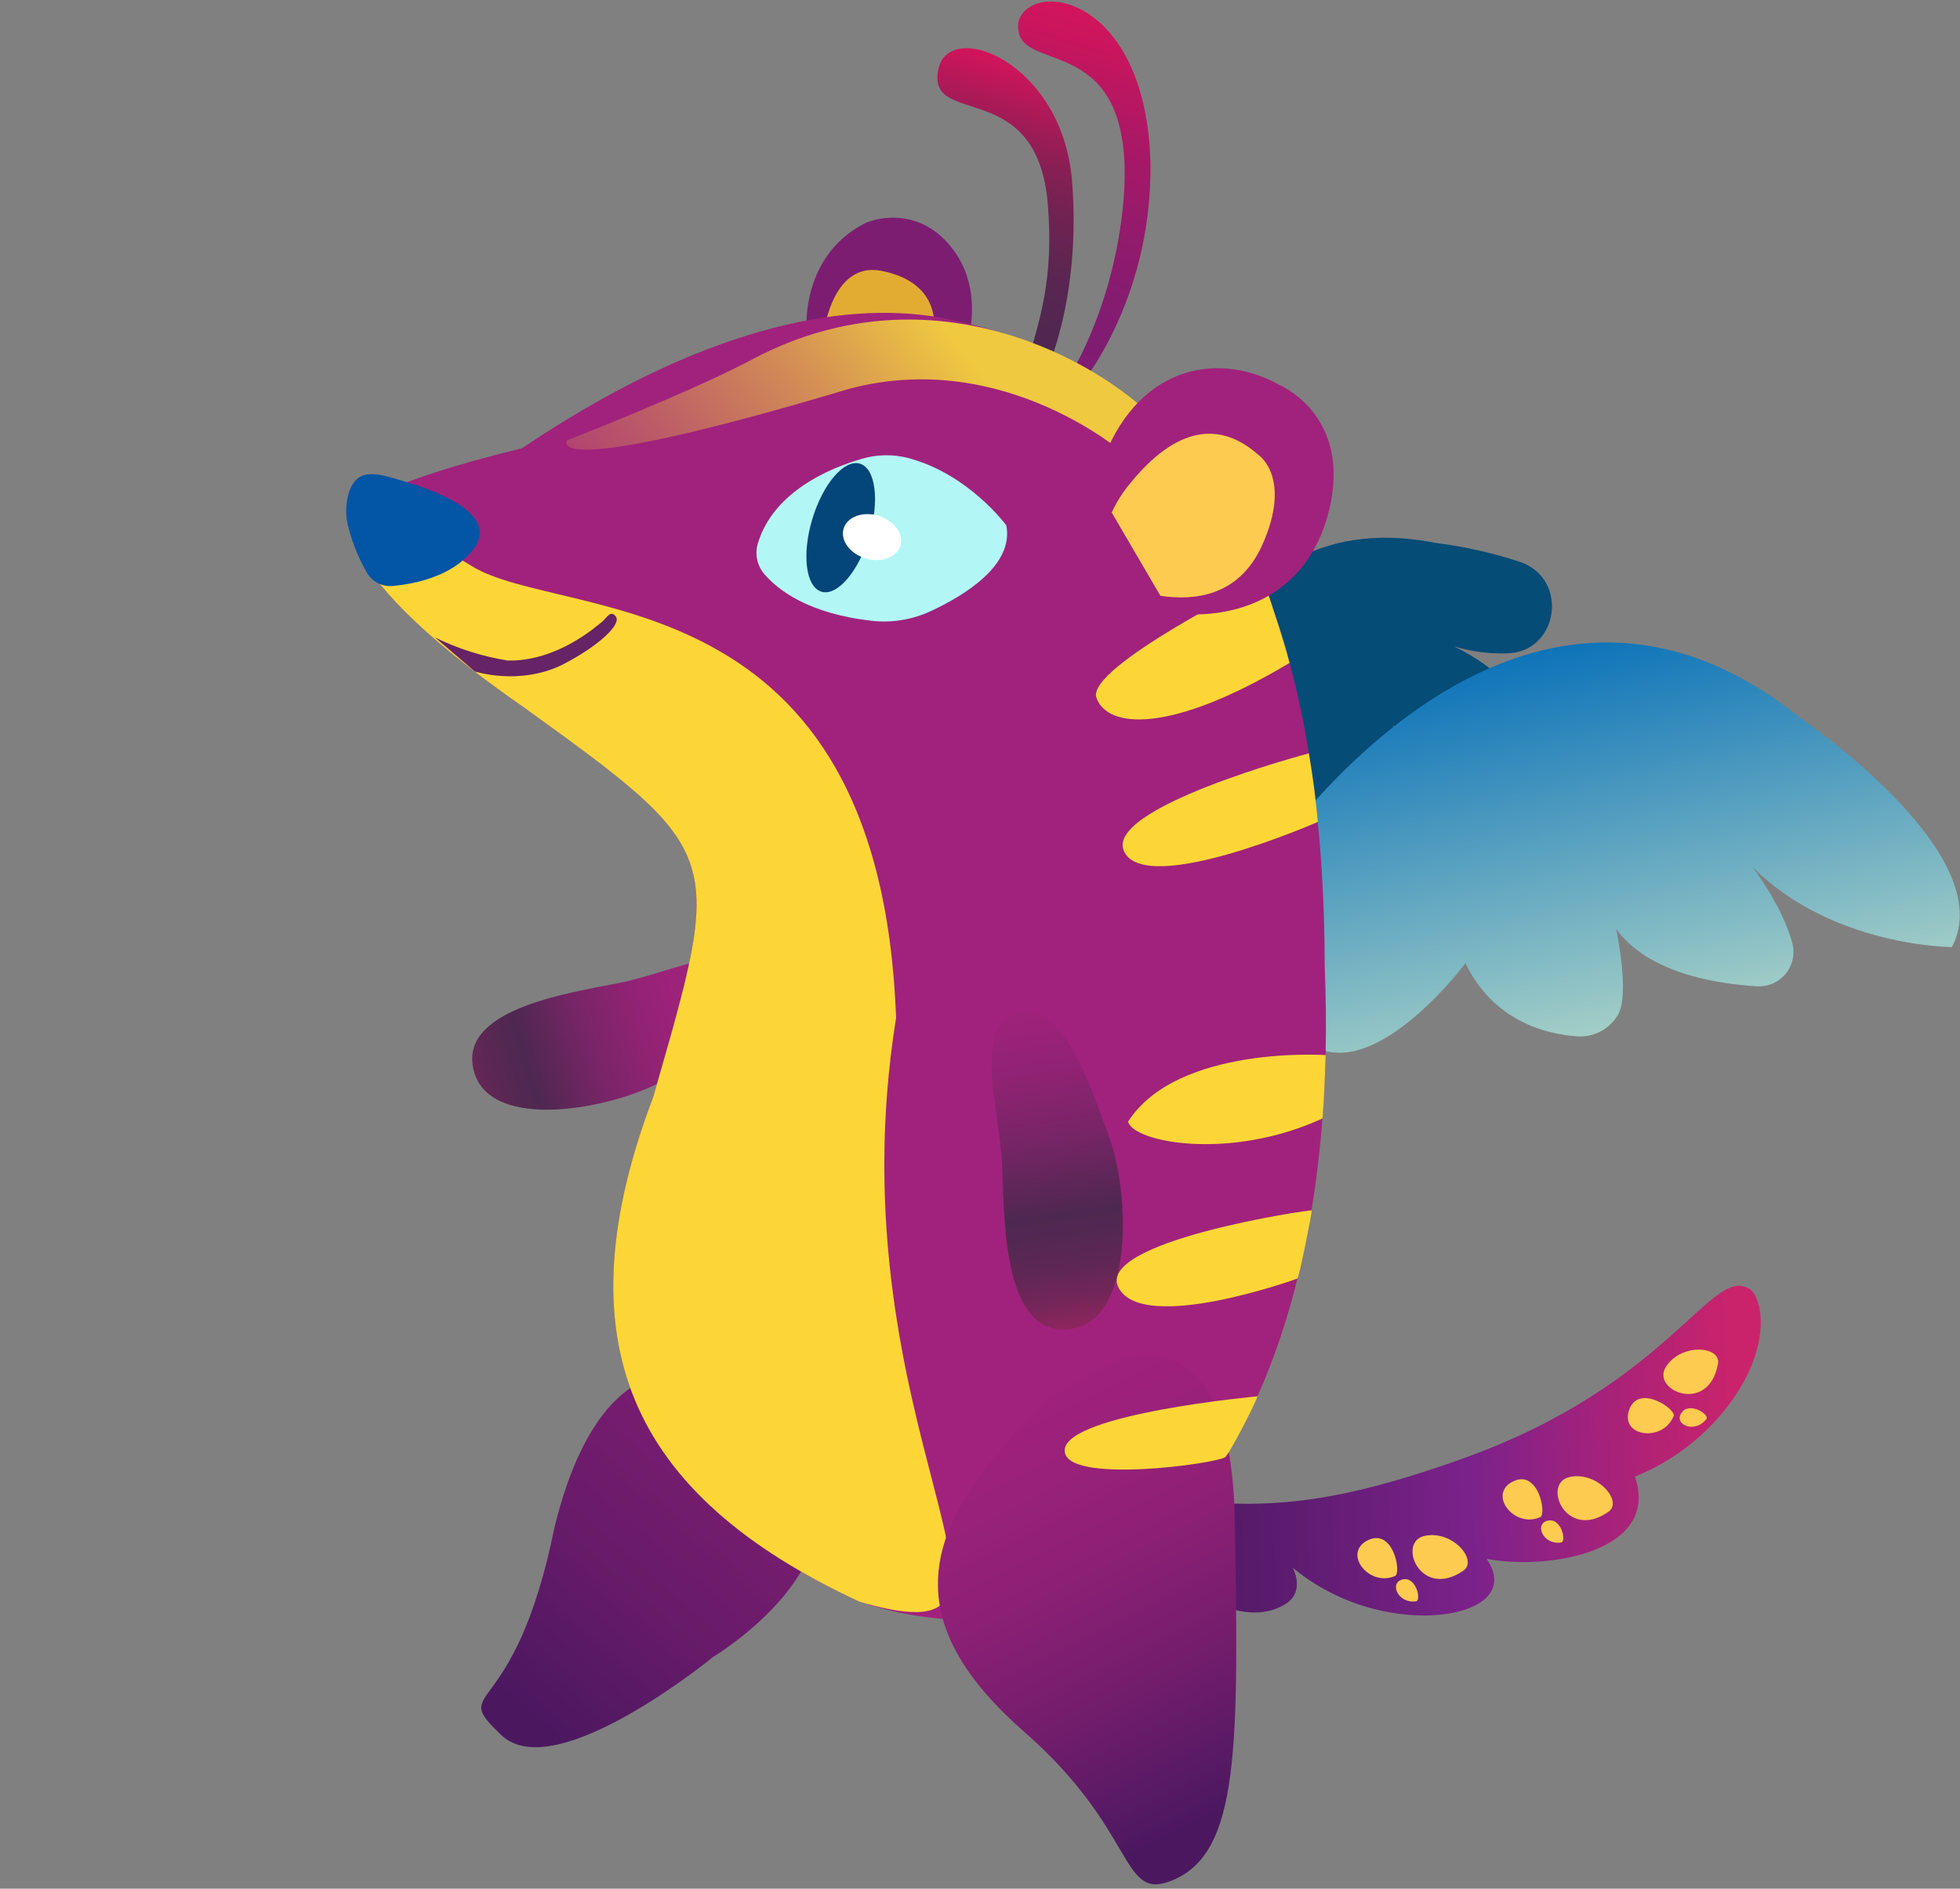 <svg width="383" height="369" viewBox="0 0 383 369" fill="none" xmlns="http://www.w3.org/2000/svg">
<rect x="0" y="0" width="383" height="369" fill="#808080" stroke="none"/>
<path d="M227.111 157.949C227.111 157.949 231.953 96.351 280.748 106.105C286.285 106.805 291.741 108.037 297.041 109.783C306.679 113.084 304.602 127.47 294.413 127.657C290.902 127.75 287.398 127.277 284.037 126.256C284.037 126.256 289.918 128.904 293.405 132.707C293.877 133.238 294.217 133.872 294.397 134.559C294.577 135.246 294.592 135.966 294.441 136.66C294.289 137.354 293.975 138.002 293.525 138.552C293.075 139.102 292.502 139.537 291.851 139.823C286.906 142.05 278.463 144.872 272.089 141.724C272.089 141.724 277.697 148.39 277.555 151.555C277.514 152.624 277.172 153.661 276.568 154.545C275.964 155.429 275.123 156.125 274.141 156.552C273.33 156.911 272.497 157.217 271.646 157.469C263.375 159.95 255.927 164.617 250.088 170.976C245.548 175.818 238.259 175.891 227.111 157.949Z" fill="#054C77"/>
<path d="M245.121 171.68C245.121 171.68 294.402 93.681 352.067 140.473C352.067 140.473 391.111 166.893 381.41 185.028C381.41 185.028 357.991 184.999 342.39 169.317C342.39 169.317 348.291 176.901 350.262 184.342C350.52 185.377 350.529 186.458 350.287 187.497C350.045 188.536 349.56 189.503 348.871 190.318C348.183 191.133 347.31 191.773 346.325 192.186C345.341 192.598 344.272 192.77 343.208 192.689C335.109 192.196 321.948 190.03 315.79 181.462C315.79 181.462 318.559 194.174 316.161 198.259C315.363 199.632 314.197 200.755 312.794 201.5C311.391 202.246 309.807 202.584 308.222 202.477C301.936 202.031 291.829 199.446 286.349 188.188C286.404 188.225 249.799 236.925 245.121 171.68Z" fill="url(#paint0_linear_86_17828)"/>
<path d="M155.951 284.201C140.391 262.406 117.957 259.286 108.377 298.303C100.477 337.311 87.462 328.931 97.965 338.992C108.467 349.054 139.352 323.716 139.352 323.716C139.352 323.716 170.779 304.961 155.951 284.201Z" fill="url(#paint1_linear_86_17828)"/>
<path d="M168.866 43.703C156.1 50.312 156.753 65.828 158.57 69.439C167.525 69.19 188.546 68.548 188.546 68.548C188.546 68.548 192.808 57.75 186.398 48.968C179.988 40.187 171.091 42.559 168.866 43.703Z" fill="#7C1D72"/>
<path d="M160.792 66.022C160.792 66.022 162.251 50.944 172.245 52.917C182.238 54.889 183.581 61.777 182.042 67.456C167.366 66.291 160.792 66.022 160.792 66.022Z" fill="#E2AC33"/>
<path d="M200.771 70.857C203.129 62.485 205.961 54.588 204.745 39.834C202.65 14.824 181.07 25.064 183.335 13.667C185.234 3.462 207.61 11.984 209.487 35.37C211.364 58.757 204.09 73.45 204.09 73.45L200.771 70.857Z" fill="url(#paint2_linear_86_17828)"/>
<path d="M209.07 73.349C209.07 73.349 218.422 58.722 219.704 36.891C221.215 4.54 197.363 15.489 199.034 4.148C201.599 -4.132 224.012 -0.889 224.816 32.01C225.092 59.716 210.227 76.449 210.227 76.449L209.07 73.349Z" fill="url(#paint3_linear_86_17828)"/>
<path d="M150.16 190.632C146.528 182.129 131.511 189.998 120.86 192.072C110.21 194.146 89.356 197.362 92.609 209.302C95.862 221.242 119.557 216.619 129.377 211.254C139.197 205.889 153.5 198.504 150.16 190.632Z" fill="url(#paint4_linear_86_17828)"/>
<path d="M286.01 284.897C258.544 294.76 243.772 295.614 221.03 291.41L217.749 297.702C217.749 297.702 238.174 321.468 251.278 313.344C255.144 310.783 252.615 306.311 252.615 306.311C259.456 311.93 267.932 315.183 276.776 315.584C287.041 316.032 295.544 311.934 290.492 304.54C302.031 306.849 324.61 303.335 319.466 288.478C326.993 285.468 333.514 280.39 338.273 273.83C346.202 262.899 344.472 253.711 341.93 251.86C334.403 246.994 326.621 270.331 286.01 284.897Z" fill="url(#paint5_linear_86_17828)"/>
<path d="M285.976 306.848C288.85 304.85 283.859 298.885 278.377 300.069C272.895 301.254 277.581 312.672 285.976 306.848Z" fill="#FCCB4F"/>
<path d="M272.603 307.906C273.897 307.315 272.273 298.462 267.278 300.929C262.283 303.396 267.482 310.139 272.603 307.906Z" fill="#FCCB4F"/>
<path d="M276.725 312.846C277.757 312.676 276.78 307.965 274.087 308.577C271.394 309.188 273.16 313.392 276.725 312.846Z" fill="#FCCB4F"/>
<path d="M314.314 295.355C317.19 293.349 312.199 287.383 306.717 288.568C301.235 289.753 305.949 301.179 314.314 295.355Z" fill="#FCCB4F"/>
<path d="M300.967 296.421C302.262 295.83 300.631 286.966 295.645 289.435C290.659 291.905 295.837 298.652 300.967 296.421Z" fill="#FCCB4F"/>
<path d="M305.081 301.359C306.115 301.18 305.135 296.478 302.442 297.089C299.75 297.701 301.516 301.905 305.081 301.359Z" fill="#FCCB4F"/>
<path d="M335.71 266.439C336.315 262.986 328.562 262.333 325.547 267.021C322.532 271.709 333.948 276.449 335.71 266.439Z" fill="#FCCB4F"/>
<path d="M327.052 276.631C327.559 275.334 320.158 270.212 318.343 275.476C316.527 280.739 325.009 281.836 327.052 276.631Z" fill="#FCCB4F"/>
<path d="M333.457 277.203C334.067 276.348 330.041 273.728 328.541 276.079C327.041 278.431 331.327 280.119 333.457 277.203Z" fill="#FCCB4F"/>
<path d="M258.86 188.772C258.672 79.399 206.499 66.7 183.558 62.015C164.121 58.656 136.621 64.259 101.974 87.59C76.263 93.797 69.473 98.88 69.473 98.88C69.473 98.88 59.73 108.639 102.287 138.12C142.009 166.759 141.34 166.636 127.677 214.223C109.627 261.698 122.704 291.886 167.939 312.905C220.808 330.632 262.661 280.04 258.86 188.772Z" fill="#A1227C"/>
<path d="M167.934 312.923C122.699 291.904 109.614 261.743 127.672 214.241C141.334 166.654 142.003 166.777 102.282 138.138C59.73 108.639 69.468 98.898 69.468 98.898C69.468 98.898 74.474 99.754 92.268 110.642C110.062 121.53 171.963 112.378 175.1 198.873C162.162 279.462 210.028 324.946 168.518 313.098L167.934 312.923Z" fill="#FCD637"/>
<path d="M205.092 272.959C180.617 296.711 173.731 315.195 200.145 338.35C222.23 357.704 218.866 371.327 228.754 367.502C242.315 362.263 242.114 341.752 241.239 294.785C239.228 243.89 205.092 272.959 205.092 272.959Z" fill="url(#paint6_linear_86_17828)"/>
<path d="M251.993 129.515C251.005 125.594 249.024 119.592 246.847 113.198C246.847 113.198 212.165 130.347 214.245 136.31C216.326 142.274 228.499 143.549 251.993 129.515Z" fill="#FCD637"/>
<path d="M255.765 147.182C256.483 151.316 257.086 155.836 257.524 160.581C257.524 160.581 224.363 175.111 219.738 166.523C215.113 157.934 255.765 147.182 255.765 147.182Z" fill="#FCD637"/>
<path d="M258.437 218.511C258.752 214.687 258.903 210.432 259.046 206.136C259.046 206.136 230.04 204.155 220.432 219.146C221.529 223.227 240.418 226.813 258.437 218.511Z" fill="#FCD637"/>
<path d="M256.323 236.487C256.342 237.041 254.069 248.691 253.535 249.784C253.216 249.933 223.296 260.657 218.582 251.581C213.868 242.506 256.369 236.236 256.323 236.487Z" fill="#FCD637"/>
<path d="M245.731 272.801C245.297 274.248 240.593 283.385 239.481 284.638C238.37 285.891 207.476 290.229 208.054 283.213C208.632 276.197 245.731 272.801 245.731 272.801Z" fill="#FCD637"/>
<path d="M71.758 111.996C72.276 112.838 73.02 113.517 73.905 113.957C74.791 114.396 75.782 114.577 76.766 114.48C81.14 114.079 89.112 112.535 93.041 106.565C95.537 102.073 91.172 98.167 81.731 94.911C74.646 92.783 69.902 90.467 68.114 96.454C67.477 98.703 67.496 101.087 68.167 103.326C68.971 106.364 70.179 109.28 71.758 111.996Z" fill="#0355A5"/>
<path d="M199.051 197.929C189.782 200.296 195.435 216.888 195.848 228.103C196.26 239.317 196.232 261.135 208.966 259.686C221.699 258.238 220.738 233.311 216.826 222.416C212.914 211.521 207.677 195.726 199.051 197.929Z" fill="url(#paint7_linear_86_17828)"/>
<path d="M85.014 124.548L92.776 131.179C92.776 131.179 101.558 134.051 110.03 129.797C116.91 126.241 121.422 122.052 120.369 120.501C119.315 118.95 118.454 120.905 117.562 121.558C116.67 122.211 108.968 129.253 99.227 129.051C94.291 128.268 89.5 126.75 85.014 124.548Z" fill="#662366"/>
<path d="M110.824 86.025C110.824 86.025 104.93 94.198 166.048 75.936C196.483 67.904 220.203 89.054 220.203 89.054C220.203 89.054 221.655 84.22 225.415 81.686C215.287 71.249 182.692 51.617 147.452 69.97C135.53 76.41 110.824 86.025 110.824 86.025Z" fill="url(#paint8_linear_86_17828)"/>
<path d="M196.608 102.607C196.608 102.607 189.272 92.568 177.376 89.456C174.388 88.707 171.253 88.781 168.304 89.671C162.193 91.45 151.182 95.999 148.1 106.133C147.785 107.16 147.735 108.25 147.954 109.301C148.172 110.353 148.653 111.333 149.351 112.15C152.005 115.259 157.975 119.922 170.442 121.295C174.32 121.715 178.24 121.074 181.781 119.44C188.336 116.413 198.2 110.461 196.635 102.616L196.608 102.607Z" fill="#B2F7F5"/>
<path d="M160.526 115.604C157.458 114.683 156.652 108.336 158.726 101.429C160.8 94.521 164.969 89.668 168.038 90.59C171.107 91.511 171.913 97.858 169.839 104.766C167.764 111.673 163.595 116.526 160.526 115.604Z" fill="#04457A"/>
<path d="M169.153 109.105C166.084 108.183 164.157 105.57 164.849 103.267C165.54 100.965 168.588 99.845 171.657 100.767C174.726 101.688 176.653 104.302 175.961 106.604C175.27 108.907 172.222 110.026 169.153 109.105Z" fill="white"/>
<path d="M249.866 75.139C238.717 68.921 223.147 70.828 215.782 89.186C208.417 107.544 210.608 115.686 223.715 118.878C238.674 122.527 255.319 118.083 259.756 99.521C264.193 80.959 249.866 75.139 249.866 75.139Z" fill="#A1227C"/>
<path d="M217.238 100.134C218.158 98.125 219.339 96.247 220.749 94.547C229.873 83.289 238.394 82.136 246.041 88.987C246.041 88.987 252.465 93.443 246.697 106.384C242.093 116.756 233.053 117.352 226.752 116.401L217.238 100.134Z" fill="#FCCB4F"/>
<defs>
<linearGradient id="paint0_linear_86_17828" x1="323.137" y1="220.141" x2="293.545" y2="80.686" gradientUnits="userSpaceOnUse">
<stop stop-color="#CAE6CA"/>
<stop offset="0.71" stop-color="#036DB8"/>
</linearGradient>
<linearGradient id="paint1_linear_86_17828" x1="101.75" y1="332.989" x2="154.773" y2="271.818" gradientUnits="userSpaceOnUse">
<stop stop-color="#4B1860"/>
<stop offset="0.04" stop-color="#4F1861"/>
<stop offset="0.41" stop-color="#681B6A"/>
<stop offset="0.73" stop-color="#771C70"/>
<stop offset="1" stop-color="#7C1D72"/>
</linearGradient>
<linearGradient id="paint2_linear_86_17828" x1="186.521" y1="68.175" x2="203.023" y2="13.222" gradientUnits="userSpaceOnUse">
<stop stop-color="#4E2850"/>
<stop offset="0.19" stop-color="#522750"/>
<stop offset="0.36" stop-color="#5C2651"/>
<stop offset="0.53" stop-color="#6F2352"/>
<stop offset="0.69" stop-color="#881F54"/>
<stop offset="0.84" stop-color="#AA1A57"/>
<stop offset="0.99" stop-color="#D2145A"/>
<stop offset="1" stop-color="#D4145A"/>
</linearGradient>
<linearGradient id="paint3_linear_86_17828" x1="197.334" y1="72.577" x2="218.042" y2="3.617" gradientUnits="userSpaceOnUse">
<stop offset="0.01" stop-color="#7C1D72"/>
<stop offset="0.19" stop-color="#811C71"/>
<stop offset="0.42" stop-color="#901B6C"/>
<stop offset="0.68" stop-color="#A91866"/>
<stop offset="0.94" stop-color="#CC155C"/>
<stop offset="1" stop-color="#D4145A"/>
</linearGradient>
<linearGradient id="paint4_linear_86_17828" x1="78.382" y1="215.838" x2="139.331" y2="197.009" gradientUnits="userSpaceOnUse">
<stop stop-color="#CA236C"/>
<stop offset="0.03" stop-color="#BC2469"/>
<stop offset="0.11" stop-color="#952560"/>
<stop offset="0.19" stop-color="#762659"/>
<stop offset="0.27" stop-color="#602754"/>
<stop offset="0.35" stop-color="#532851"/>
<stop offset="0.41" stop-color="#4E2850"/>
<stop offset="0.45" stop-color="#572755"/>
<stop offset="0.6" stop-color="#772566"/>
<stop offset="0.75" stop-color="#8E2372"/>
<stop offset="0.88" stop-color="#9C2279"/>
<stop offset="1" stop-color="#A1227C"/>
</linearGradient>
<linearGradient id="paint5_linear_86_17828" x1="222.014" y1="287.121" x2="383.063" y2="280.233" gradientUnits="userSpaceOnUse">
<stop stop-color="#4B1860"/>
<stop offset="0.15" stop-color="#591B6C"/>
<stop offset="0.41" stop-color="#7C228B"/>
<stop offset="0.55" stop-color="#A1227C"/>
<stop offset="0.59" stop-color="#AA2278"/>
<stop offset="0.73" stop-color="#CA236C"/>
</linearGradient>
<linearGradient id="paint6_linear_86_17828" x1="239.467" y1="352.858" x2="196.222" y2="266.918" gradientUnits="userSpaceOnUse">
<stop stop-color="#4B1860"/>
<stop offset="0.04" stop-color="#511962"/>
<stop offset="0.31" stop-color="#741D6D"/>
<stop offset="0.57" stop-color="#8D2075"/>
<stop offset="0.81" stop-color="#9C217A"/>
<stop offset="1" stop-color="#A1227C"/>
</linearGradient>
<linearGradient id="paint7_linear_86_17828" x1="212.48" y1="269.179" x2="201.064" y2="190.916" gradientUnits="userSpaceOnUse">
<stop stop-color="#CA236C"/>
<stop offset="0.03" stop-color="#BC2469"/>
<stop offset="0.11" stop-color="#952560"/>
<stop offset="0.19" stop-color="#762659"/>
<stop offset="0.27" stop-color="#602754"/>
<stop offset="0.35" stop-color="#532851"/>
<stop offset="0.41" stop-color="#4E2850"/>
<stop offset="0.45" stop-color="#572755"/>
<stop offset="0.6" stop-color="#772566"/>
<stop offset="0.75" stop-color="#8E2372"/>
<stop offset="0.88" stop-color="#9C2279"/>
<stop offset="1" stop-color="#A1227C"/>
</linearGradient>
<linearGradient id="paint8_linear_86_17828" x1="188.763" y1="69.23" x2="79.987" y2="155.139" gradientUnits="userSpaceOnUse">
<stop stop-color="#EFC940"/>
<stop offset="0.2" stop-color="#D38E55"/>
<stop offset="0.39" stop-color="#BE5F66"/>
<stop offset="0.55" stop-color="#AE3E72"/>
<stop offset="0.68" stop-color="#A42979"/>
<stop offset="0.77" stop-color="#A1227C"/>
</linearGradient>
</defs>
</svg>
